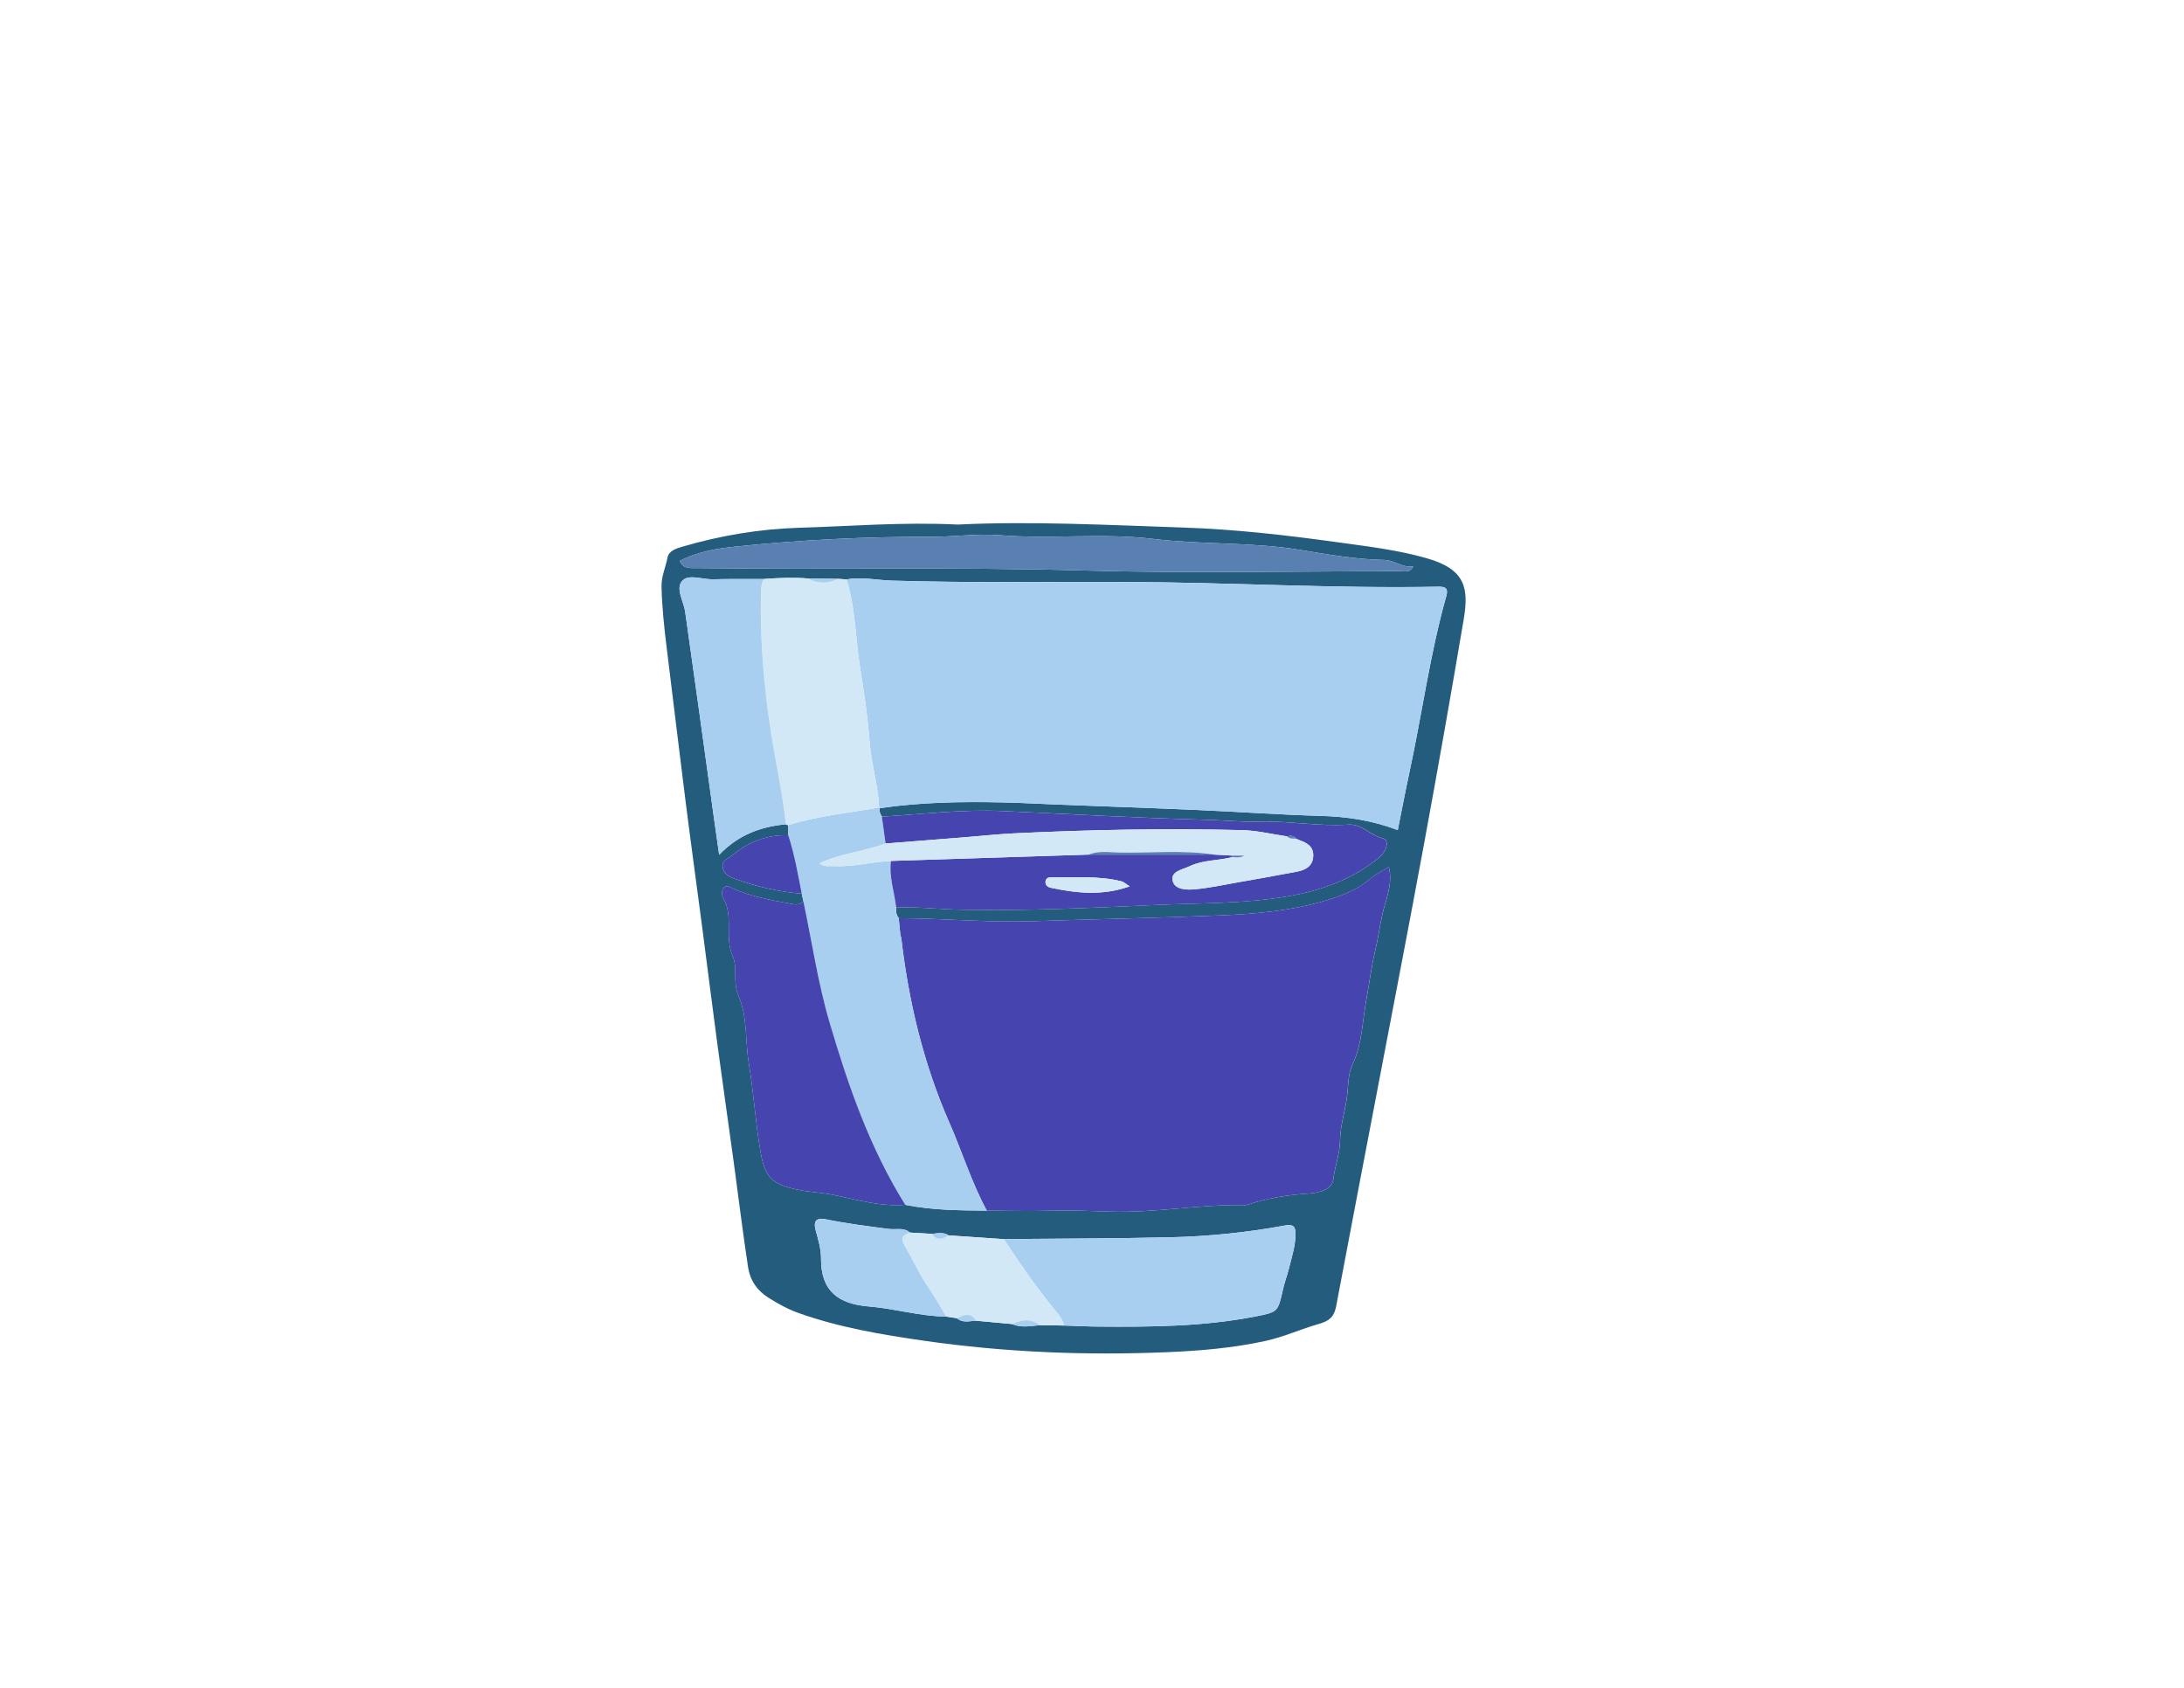 <?xml version="1.0" encoding="utf-8"?>
<!-- Generator: Adobe Illustrator 26.0.3, SVG Export Plug-In . SVG Version: 6.00 Build 0)  -->
<svg version="1.1" id="Layer_1" xmlns="http://www.w3.org/2000/svg" xmlns:xlink="http://www.w3.org/1999/xlink" x="0px" y="0px"
	 viewBox="0 0 792 612" style="enable-background:new 0 0 792 612;" xml:space="preserve">
<style type="text/css">
	.st0{fill:#245C7E;}
	.st1{fill:#A9CFF0;}
	.st2{fill:#4644AE;}
	.st3{fill:#D2E8F7;}
	.st4{fill:#5A80B2;}
</style>
<g>
	<path class="st0" d="M347.39,190.2c26.29-1.29,54.08,0.16,81.85,1.09c18.58,0.62,37.18,2.75,55.62,5.3
		c10.88,1.51,21.86,2.77,32.56,5.83c13.96,3.99,15.3,10.76,13.37,22.18c-4.57,27.03-9.33,54.02-14.3,80.98
		c-5.6,30.39-11.5,60.73-17.28,91.09c-4.88,25.63-9.84,51.24-14.65,76.88c-0.7,3.74-2.29,5.37-6.19,6.47
		c-6.49,1.83-12.64,4.69-19.36,6.17c-11.94,2.62-24.07,3.63-36.15,4.12c-29.31,1.21-58.56,0.02-87.66-4.15
		c-15.47-2.22-30.82-4.81-45.59-10.06c-3.91-1.39-7.53-3.39-11.06-5.63c-4.09-2.59-6.55-6.34-7.25-10.86
		c-1.94-12.65-3.46-25.36-5.2-38.04c-1.99-14.5-4.07-28.98-6.02-43.49c-1.84-13.68-3.54-27.37-5.33-41.05
		c-2.01-15.33-4.13-30.64-6.07-45.97c-2.38-18.8-4.61-37.61-6.94-56.41c-0.9-7.26-1.66-14.51-1.85-21.85
		c-0.1-3.81,1.49-7.03,2.15-10.55c0.47-2.54,3.13-3.35,5.33-4c13.88-4.09,28.17-6.46,42.55-6.89
		C308.56,190.81,327.19,189.23,347.39,190.2z M366.97,480.08c3.31,1.46,6.7,0.73,10.09,0.42c2.96,0.04,5.91,0.09,8.87,0.13
		c4.15,0.13,8.3,0.35,12.45,0.38c18.96,0.15,37.91,0.01,56.63-3.62c8.44-1.63,8.41-1.6,10.26-9.95c0.54-2.42,1.45-4.76,2.05-7.17
		c1.05-4.17,2.41-8.29,2.49-12.66c0.05-2.69-0.66-3.84-3.85-3.25c-13.73,2.54-27.63,3.95-41.58,4.27
		c-20.14,0.47-40.28,0.46-60.42,0.66c-6.65-0.45-13.3-0.9-19.96-1.35c-1.92-1.28-4-0.73-6.05-0.56c-2.65-0.15-5.3-0.3-7.95-0.46
		c-2.29-1.97-5.13-0.98-7.69-1.32c-7.56-0.98-15.13-1.91-22.61-3.45c-3.01-0.62-4.96-0.05-3.93,3.84c0.89,3.35,1.99,6.81,1.96,10.21
		c-0.08,11.88,6.18,16.6,17.37,17.51c9.36,0.76,18.51,3.57,28,3.67c1.31,0.19,2.61,0.39,3.92,0.58c2.12,1.88,4.61,0.99,6.99,0.92
		C358.33,479.3,362.65,479.69,366.97,480.08z M303.99,209.89c-3.66-0.05-7.32-0.1-10.97-0.14c-5.35-0.4-10.69-0.23-16.03,0.2
		c-6.14,0.02-12.29-0.06-18.43,0.1c-3.78,0.1-8.73-1.96-11.05,0.45c-2.71,2.81,0.4,7.39,0.95,11.23
		c3.52,24.59,6.88,49.21,10.3,73.82c0.61,4.36,1.23,8.72,2.04,14.39c7.14-7.43,15.28-10.22,24.2-11.06
		c0.25,0.21,0.53,0.32,0.85,0.32c0.01,1.23,0.02,2.46,0.03,3.69c-7.82-0.3-14.53,2.39-20.49,7.35c-1.36,1.13-3.47,1.49-3.35,3.83
		c0.13,2.61,2.11,3.7,4.14,4.45c7.94,2.92,16.12,4.85,24.57,5.53c0.19,0.88,0.38,1.76,0.57,2.64c-1.4,1.79-3.18,1.25-5.01,0.92
		c-7-1.29-14-2.51-20.56-5.48c-0.92-0.42-2.23-1.4-3.2-0.31c-0.94,1.05-0.88,2.76-0.27,3.8c3.85,6.55,0.35,14.16,3.43,21.07
		c1.87,4.18-0.05,9.52,2.08,14.38c3.35,7.65,2.4,16.27,3.75,24.41c1.77,10.68,2.42,21.61,4.29,32.37
		c1.57,9.04,4.27,11.57,13.05,13.44c4.52,0.97,9.06,1.08,13.48,1.99c8.58,1.77,17.02,4.29,25.93,3.58
		c9.77,1.97,19.67,2.01,29.57,2.09c7.66,0.03,15.33,0.26,22.99,0.04c7.34-0.22,14.71,0.1,22,0.33c16.11,0.51,31.95-2.64,47.99-2.36
		c0.5,0.01,1.03,0.04,1.49-0.12c7.13-2.38,14.43-3.56,21.96-4.05c3.56-0.23,8.72-1.2,9.23-5.22c0.6-4.74,2.38-9.26,2.44-14.01
		c0.07-5.76,2.06-11.21,2.65-16.91c0.35-3.34,0.3-7.35,1.79-10.46c3.68-7.67,3.64-16.11,5.16-24.12c1.04-5.48,1.72-11.44,3.02-16.78
		c1.08-4.46,1.74-9.27,2.72-13.7c1.17-5.3,3.9-10.85,2.37-17.21c-2.34,1.43-4.66,2.44-6.48,4.03c-5.04,4.39-11.13,6.59-17.31,8.38
		c-12,3.46-24.43,4.58-36.82,5.1c-22.91,0.97-45.84,1.38-68.75,2.14c-16.15,0.54-32.24-1.04-48.37-1.1
		c-0.9-1.16-1.15-2.48-0.92-3.91c7.98-0.26,15.93,0.7,23.88,0.84c23.43,0.44,46.83-0.66,70.24-1.73c15.9-0.72,31.84-0.39,47.62-3.09
		c12.3-2.1,23.72-6.15,33.45-14.18c2.34-1.93,4.03-6.22,1.25-6.89c-4.54-1.09-7.61-5.31-12.52-4.98
		c-10.65,0.72-21.21-1.37-31.87-1.07c-6.45,0.18-12.95-0.5-19.38-0.67c-24.73-0.64-49.42-2.07-74.12-3.18
		c-14.62-0.66-29.17,1.14-43.74,2.03c-0.66-0.92-1.02-1.91-0.75-3.06c14.69-2.18,29.47-2.4,44.27-2.1
		c6.98,0.14,13.95,0.55,20.93,0.82c16.63,0.64,33.26,1.2,49.88,1.93c14.94,0.65,29.87,1.72,44.81,2.14
		c9.49,0.26,18.66,1.63,27.92,5.15c1.43-7.1,2.75-14.09,4.25-21.04c4.58-21.23,7.43-42.82,13.34-63.77c0.76-2.68-0.09-3.5-2.83-3.44
		c-37.96,0.74-75.88-1.61-113.83-1.71c-28.14-0.08-56.28,0.36-84.42-0.49c-5.47-0.16-10.9-1.46-16.4-0.43
		C305.98,210.04,304.98,209.96,303.99,209.89z M512.54,205.39c-3.9,0.59-6.9-2.28-10.48-2.35c-10.27-0.19-20.48-1.98-30.45-3.63
		c-17.76-2.94-35.65-1.85-53.42-4.01c-18.24-2.21-36.87,0.15-55.33-1.32c-8.4-0.67-16.96,0.58-25.37,0.56
		c-23.61-0.06-47.12,1.12-70.56,3.53c-6.91,0.71-14.01,1.84-20.42,5.22c1.31,3.07,3.83,2.54,6.1,2.58
		c46.78,0.65,93.56-0.46,140.35,0.88c38.29,1.09,76.63,0.27,114.96,0.24C509.43,207.09,511.21,207.79,512.54,205.39z"/>
	<path class="st1" d="M306.97,210.11c5.5-1.03,10.93,0.27,16.4,0.43c28.13,0.85,56.28,0.41,84.42,0.49
		c37.95,0.1,75.87,2.45,113.83,1.71c2.73-0.05,3.58,0.76,2.83,3.44c-5.91,20.95-8.76,42.54-13.34,63.77
		c-1.5,6.95-2.82,13.94-4.25,21.04c-9.25-3.52-18.42-4.89-27.92-5.15c-14.95-0.42-29.87-1.48-44.81-2.14
		c-16.62-0.72-33.25-1.29-49.88-1.93c-6.98-0.27-13.95-0.68-20.93-0.82c-14.8-0.3-29.58-0.08-44.27,2.1c0,0-0.26-0.26-0.26-0.26
		c-0.36-8.09-2.85-15.86-3.46-23.95c-0.67-8.87-1.96-17.72-3.4-26.5C310.18,231.61,310.33,220.58,306.97,210.11z"/>
	<path class="st2" d="M325.91,332.93c16.13,0.06,32.22,1.63,48.37,1.1c22.92-0.76,45.85-1.17,68.75-2.14
		c12.4-0.52,24.82-1.64,36.82-5.1c6.18-1.78,12.28-3.99,17.31-8.38c1.82-1.58,4.14-2.6,6.48-4.03c1.53,6.36-1.2,11.91-2.37,17.21
		c-0.98,4.43-1.64,9.25-2.72,13.7c-1.3,5.34-1.98,11.3-3.02,16.78c-1.51,8.01-1.48,16.45-5.16,24.12
		c-1.49,3.11-1.44,7.12-1.79,10.46c-0.6,5.71-2.58,11.15-2.65,16.91c-0.06,4.75-1.84,9.27-2.44,14.01
		c-0.51,4.02-5.67,4.98-9.23,5.22c-7.53,0.49-14.82,1.67-21.96,4.05c-0.46,0.15-0.99,0.13-1.49,0.12
		c-16.04-0.28-31.88,2.87-47.99,2.36c-7.28-0.23-14.65-0.55-22-0.33c-7.66,0.23-15.33,0-22.99-0.04
		c-5.49-10.12-8.86-21.15-13.46-31.63c-9.47-21.54-14.86-44.01-17.55-67.25c-0.1-0.34-0.21-0.67-0.31-1.01
		C326.32,337.02,326.12,334.97,325.91,332.93z"/>
	<path class="st1" d="M325.91,332.93c0.21,2.05,0.41,4.09,0.61,6.14c0.1,0.33,0.21,0.67,0.32,1.01
		c2.69,23.24,8.08,45.71,17.55,67.25c4.61,10.48,7.97,21.51,13.46,31.63c-9.9-0.08-19.8-0.12-29.57-2.09
		c-12.81-20.48-20.66-43.1-27.42-66.01c-4.25-14.41-6.44-29.43-9.55-44.17c-0.19-0.88-0.38-1.76-0.57-2.64
		c-1.37-7.11-2.66-14.25-4.87-21.17c-0.01-1.23-0.02-2.46-0.03-3.69c10.73-3.41,21.93-4.43,32.94-6.4c0,0,0.26,0.26,0.26,0.26
		c-0.26,1.15,0.09,2.14,0.75,3.06c0.45,3.25,0.9,6.49,1.35,9.74c-7.66,2.98-16.1,3.49-23.94,7.18c1.93,1.5,3.63,0.91,5.22,1
		c6.98,0.39,13.74-1.6,20.66-1.87c-0.74,5.78,1.27,11.24,1.9,16.86C324.76,330.45,325.01,331.77,325.91,332.93z"/>
	<path class="st2" d="M291.32,326.68c3.11,14.74,5.3,29.76,9.55,44.17c6.76,22.91,14.61,45.54,27.42,66.01
		c-8.91,0.71-17.34-1.81-25.93-3.58c-4.42-0.91-8.96-1.02-13.48-1.99c-8.78-1.88-11.47-4.41-13.05-13.44
		c-1.87-10.76-2.52-21.68-4.29-32.37c-1.35-8.14-0.4-16.76-3.75-24.41c-2.13-4.86-0.22-10.21-2.08-14.38
		c-3.09-6.91,0.42-14.52-3.43-21.07c-0.61-1.04-0.67-2.75,0.27-3.8c0.97-1.09,2.28-0.11,3.2,0.31c6.56,2.97,13.56,4.19,20.56,5.48
		C288.14,327.94,289.92,328.47,291.32,326.68z"/>
	<path class="st2" d="M321.14,305.85c-0.45-3.25-0.9-6.49-1.35-9.74c14.57-0.89,29.12-2.68,43.74-2.03
		c24.71,1.11,49.39,2.54,74.12,3.18c6.43,0.17,12.93,0.85,19.38,0.67c10.66-0.3,21.22,1.79,31.87,1.07
		c4.91-0.33,7.97,3.89,12.52,4.98c2.78,0.67,1.1,4.96-1.25,6.89c-9.73,8.03-21.15,12.08-33.45,14.18
		c-15.78,2.69-31.72,2.37-47.62,3.09c-23.41,1.06-46.81,2.17-70.24,1.73c-7.95-0.15-15.9-1.11-23.88-0.84
		c-0.63-5.62-2.64-11.09-1.9-16.86c23.94-0.77,47.88-1.53,71.82-2.3c15.07,0,30.14,0,45.21-0.01c2.28,0.13,4.55,0.25,6.83,0.38
		c-0.03,0.18-0.04,0.36-0.02,0.54c-5.13,1.32-10.66,0.97-15.51,3.3c-2.49,1.2-6.94,1.81-6.17,5.24c0.75,3.36,5.1,3.4,8.16,3.12
		c4.94-0.45,9.82-1.51,14.71-2.37c7.34-1.29,14.68-2.58,21.99-3.98c3.06-0.58,5.83-1.77,6.11-5.48c0.27-3.5-2.07-4.96-4.92-5.95
		c-0.47-0.16-0.91-0.4-1.37-0.6c-0.84-1.24-2.04-1.05-3.24-0.81c-5.42-0.78-10.82-2.12-16.25-2.26
		c-27.58-0.69-55.16-0.17-82.71,1.17c-6.13,0.3-12.23,0.98-18.35,1.46C339.97,304.37,330.55,305.11,321.14,305.85z M409.67,321.39
		c-1.61-1.02-2.22-1.64-2.95-1.82c-8.5-2.12-17.18-1.3-25.8-1.45c-0.9-0.02-1.65,0.49-1.77,1.43c-0.18,1.44,0.8,2.12,2.03,2.38
		C390.34,323.83,399.48,324.94,409.67,321.39z"/>
	<path class="st3" d="M318.79,292.79c-11.01,1.97-22.21,2.99-32.94,6.4c-0.32,0-0.61-0.11-0.85-0.32
		c-1.23-11.32-3.72-22.46-5.46-33.7c-2.61-16.78-3.95-33.5-3.58-50.43c0.04-1.7,0.19-3.31,1.04-4.8c5.34-0.42,10.68-0.59,16.03-0.2
		c3.63,2.07,7.29,1.87,10.97,0.14c0.99,0.07,1.99,0.14,2.98,0.21c3.35,10.48,3.21,21.5,4.96,32.23c1.44,8.79,2.73,17.63,3.4,26.5
		C315.94,276.93,318.43,284.7,318.79,292.79z"/>
	<path class="st1" d="M363.96,449.29c20.14-0.2,40.29-0.19,60.42-0.66c13.95-0.32,27.84-1.73,41.58-4.27
		c3.19-0.59,3.9,0.56,3.85,3.25c-0.08,4.37-1.44,8.49-2.49,12.66c-0.6,2.41-1.51,4.75-2.05,7.17c-1.85,8.36-1.82,8.32-10.26,9.95
		c-18.73,3.62-37.67,3.77-56.63,3.62c-4.15-0.03-8.3-0.25-12.45-0.38c-0.57-2.32-2.12-4.04-3.57-5.81
		C375.7,466.69,369.79,458.02,363.96,449.29z"/>
	<path class="st4" d="M512.54,205.39c-1.33,2.39-3.12,1.7-4.63,1.7c-38.32,0.03-76.67,0.85-114.96-0.24
		c-46.79-1.34-93.57-0.23-140.35-0.88c-2.27-0.03-4.79,0.49-6.1-2.58c6.41-3.38,13.51-4.51,20.42-5.22
		c23.44-2.41,46.95-3.59,70.56-3.53c8.41,0.02,16.97-1.23,25.37-0.56c18.46,1.47,37.09-0.89,55.33,1.32
		c17.77,2.16,35.66,1.07,53.42,4.01c9.97,1.65,20.17,3.44,30.45,3.63C505.65,203.11,508.65,205.98,512.54,205.39z"/>
	<path class="st1" d="M276.99,209.95c-0.85,1.49-1,3.1-1.04,4.8c-0.37,16.92,0.98,33.65,3.58,50.43c1.75,11.24,4.23,22.38,5.46,33.7
		c-8.92,0.85-17.06,3.64-24.2,11.06c-0.8-5.67-1.43-10.03-2.04-14.39c-3.42-24.61-6.78-49.23-10.3-73.82
		c-0.55-3.83-3.66-8.42-0.95-11.23c2.32-2.4,7.27-0.35,11.05-0.45C264.7,209.89,270.84,209.97,276.99,209.95z"/>
	<path class="st3" d="M363.96,449.29c5.83,8.73,11.74,17.4,18.4,25.53c1.45,1.77,3,3.49,3.57,5.81c-2.96-0.04-5.91-0.09-8.87-0.13
		c-3.26-2.68-6.65-1.92-10.09-0.42c-4.32-0.39-8.64-0.79-12.96-1.18c-1.95-3.17-4.45-2.21-6.99-0.92c-1.31-0.19-2.61-0.39-3.92-0.58
		c-2.08-3.71-4.22-7.35-6.65-10.88c-3.24-4.73-5.6-10.05-8.5-15.03c-1.57-2.69-0.37-3.82,2.05-4.56c2.65,0.15,5.3,0.3,7.95,0.46
		c1.78,2.71,3.89,1.91,6.05,0.56C350.65,448.4,357.31,448.84,363.96,449.29z"/>
	<path class="st1" d="M330,446.93c-2.42,0.74-3.61,1.87-2.05,4.56c2.9,4.98,5.26,10.3,8.5,15.03c2.42,3.53,4.56,7.17,6.65,10.88
		c-9.49-0.1-18.63-2.91-28-3.67c-11.19-0.91-17.45-5.64-17.37-17.51c0.02-3.4-1.07-6.86-1.96-10.21c-1.03-3.88,0.92-4.46,3.93-3.84
		c7.48,1.54,15.04,2.46,22.61,3.45C324.88,445.95,327.71,444.96,330,446.93z"/>
	<path class="st2" d="M285.88,302.88c2.22,6.92,3.5,14.05,4.87,21.17c-8.45-0.68-16.63-2.61-24.57-5.53c-2.02-0.75-4-1.84-4.14-4.45
		c-0.12-2.35,2-2.7,3.35-3.83C271.35,305.27,278.06,302.58,285.88,302.88z"/>
	<path class="st1" d="M366.97,480.08c3.43-1.49,6.83-2.26,10.09,0.42C373.68,480.81,370.28,481.55,366.97,480.08z"/>
	<path class="st1" d="M347.02,477.98c2.54-1.29,5.04-2.24,6.99,0.92C351.63,478.97,349.14,479.86,347.02,477.98z"/>
	<path class="st1" d="M344,447.95c-2.16,1.35-4.27,2.15-6.05-0.56C340,447.22,342.09,446.66,344,447.95z"/>
	<path class="st1" d="M303.99,209.89c-3.68,1.72-7.34,1.93-10.97-0.14C296.67,209.8,300.33,209.84,303.99,209.89z"/>
	<path class="st4" d="M326.84,340.07c-0.11-0.34-0.21-0.67-0.32-1.01C326.63,339.4,326.74,339.74,326.84,340.07z"/>
	<path class="st3" d="M446.95,310.23c-2.28-0.13-4.55-0.25-6.83-0.38c-11.42-1.7-22.9-0.48-34.35-0.72
		c-3.61-0.08-7.32-0.73-10.85,0.73c-23.94,0.77-47.88,1.53-71.82,2.3c-6.92,0.27-13.69,2.27-20.66,1.87c-1.58-0.09-3.29,0.5-5.22-1
		c7.83-3.69,16.28-4.2,23.94-7.18c9.41-0.74,18.82-1.47,28.23-2.22c6.12-0.49,12.23-1.17,18.35-1.46
		c27.56-1.34,55.13-1.86,82.71-1.17c5.43,0.14,10.84,1.47,16.25,2.26c0.92,0.92,2.08,0.87,3.24,0.81c0.45,0.2,0.9,0.44,1.37,0.6
		c2.85,0.99,5.19,2.45,4.92,5.95c-0.28,3.71-3.05,4.9-6.11,5.48c-7.32,1.4-14.66,2.69-21.99,3.98c-4.89,0.86-9.78,1.93-14.71,2.37
		c-3.07,0.28-7.41,0.23-8.16-3.12c-0.77-3.44,3.67-4.04,6.17-5.24c4.86-2.33,10.38-1.98,15.51-3.3c1.29,0.1,2.61,0.43,4.36-0.54
		C449.48,310.23,448.21,310.23,446.95,310.23z"/>
	<path class="st3" d="M409.67,321.39c-10.19,3.55-19.34,2.44-28.49,0.54c-1.23-0.26-2.2-0.94-2.03-2.38
		c0.11-0.93,0.87-1.44,1.77-1.43c8.62,0.15,17.3-0.68,25.8,1.45C407.45,319.75,408.06,320.37,409.67,321.39z"/>
	<path class="st4" d="M394.91,309.85c3.53-1.46,7.25-0.8,10.85-0.73c11.45,0.24,22.93-0.98,34.35,0.72
		C425.05,309.85,409.98,309.85,394.91,309.85z"/>
	<path class="st4" d="M446.95,310.23c1.27,0,2.54,0,4.33,0c-1.74,0.96-3.06,0.63-4.36,0.54
		C446.91,310.59,446.91,310.41,446.95,310.23z"/>
	<path class="st4" d="M469.94,304.05c-1.16,0.06-2.32,0.12-3.24-0.81C467.9,303,469.1,302.81,469.94,304.05z"/>
</g>
</svg>
